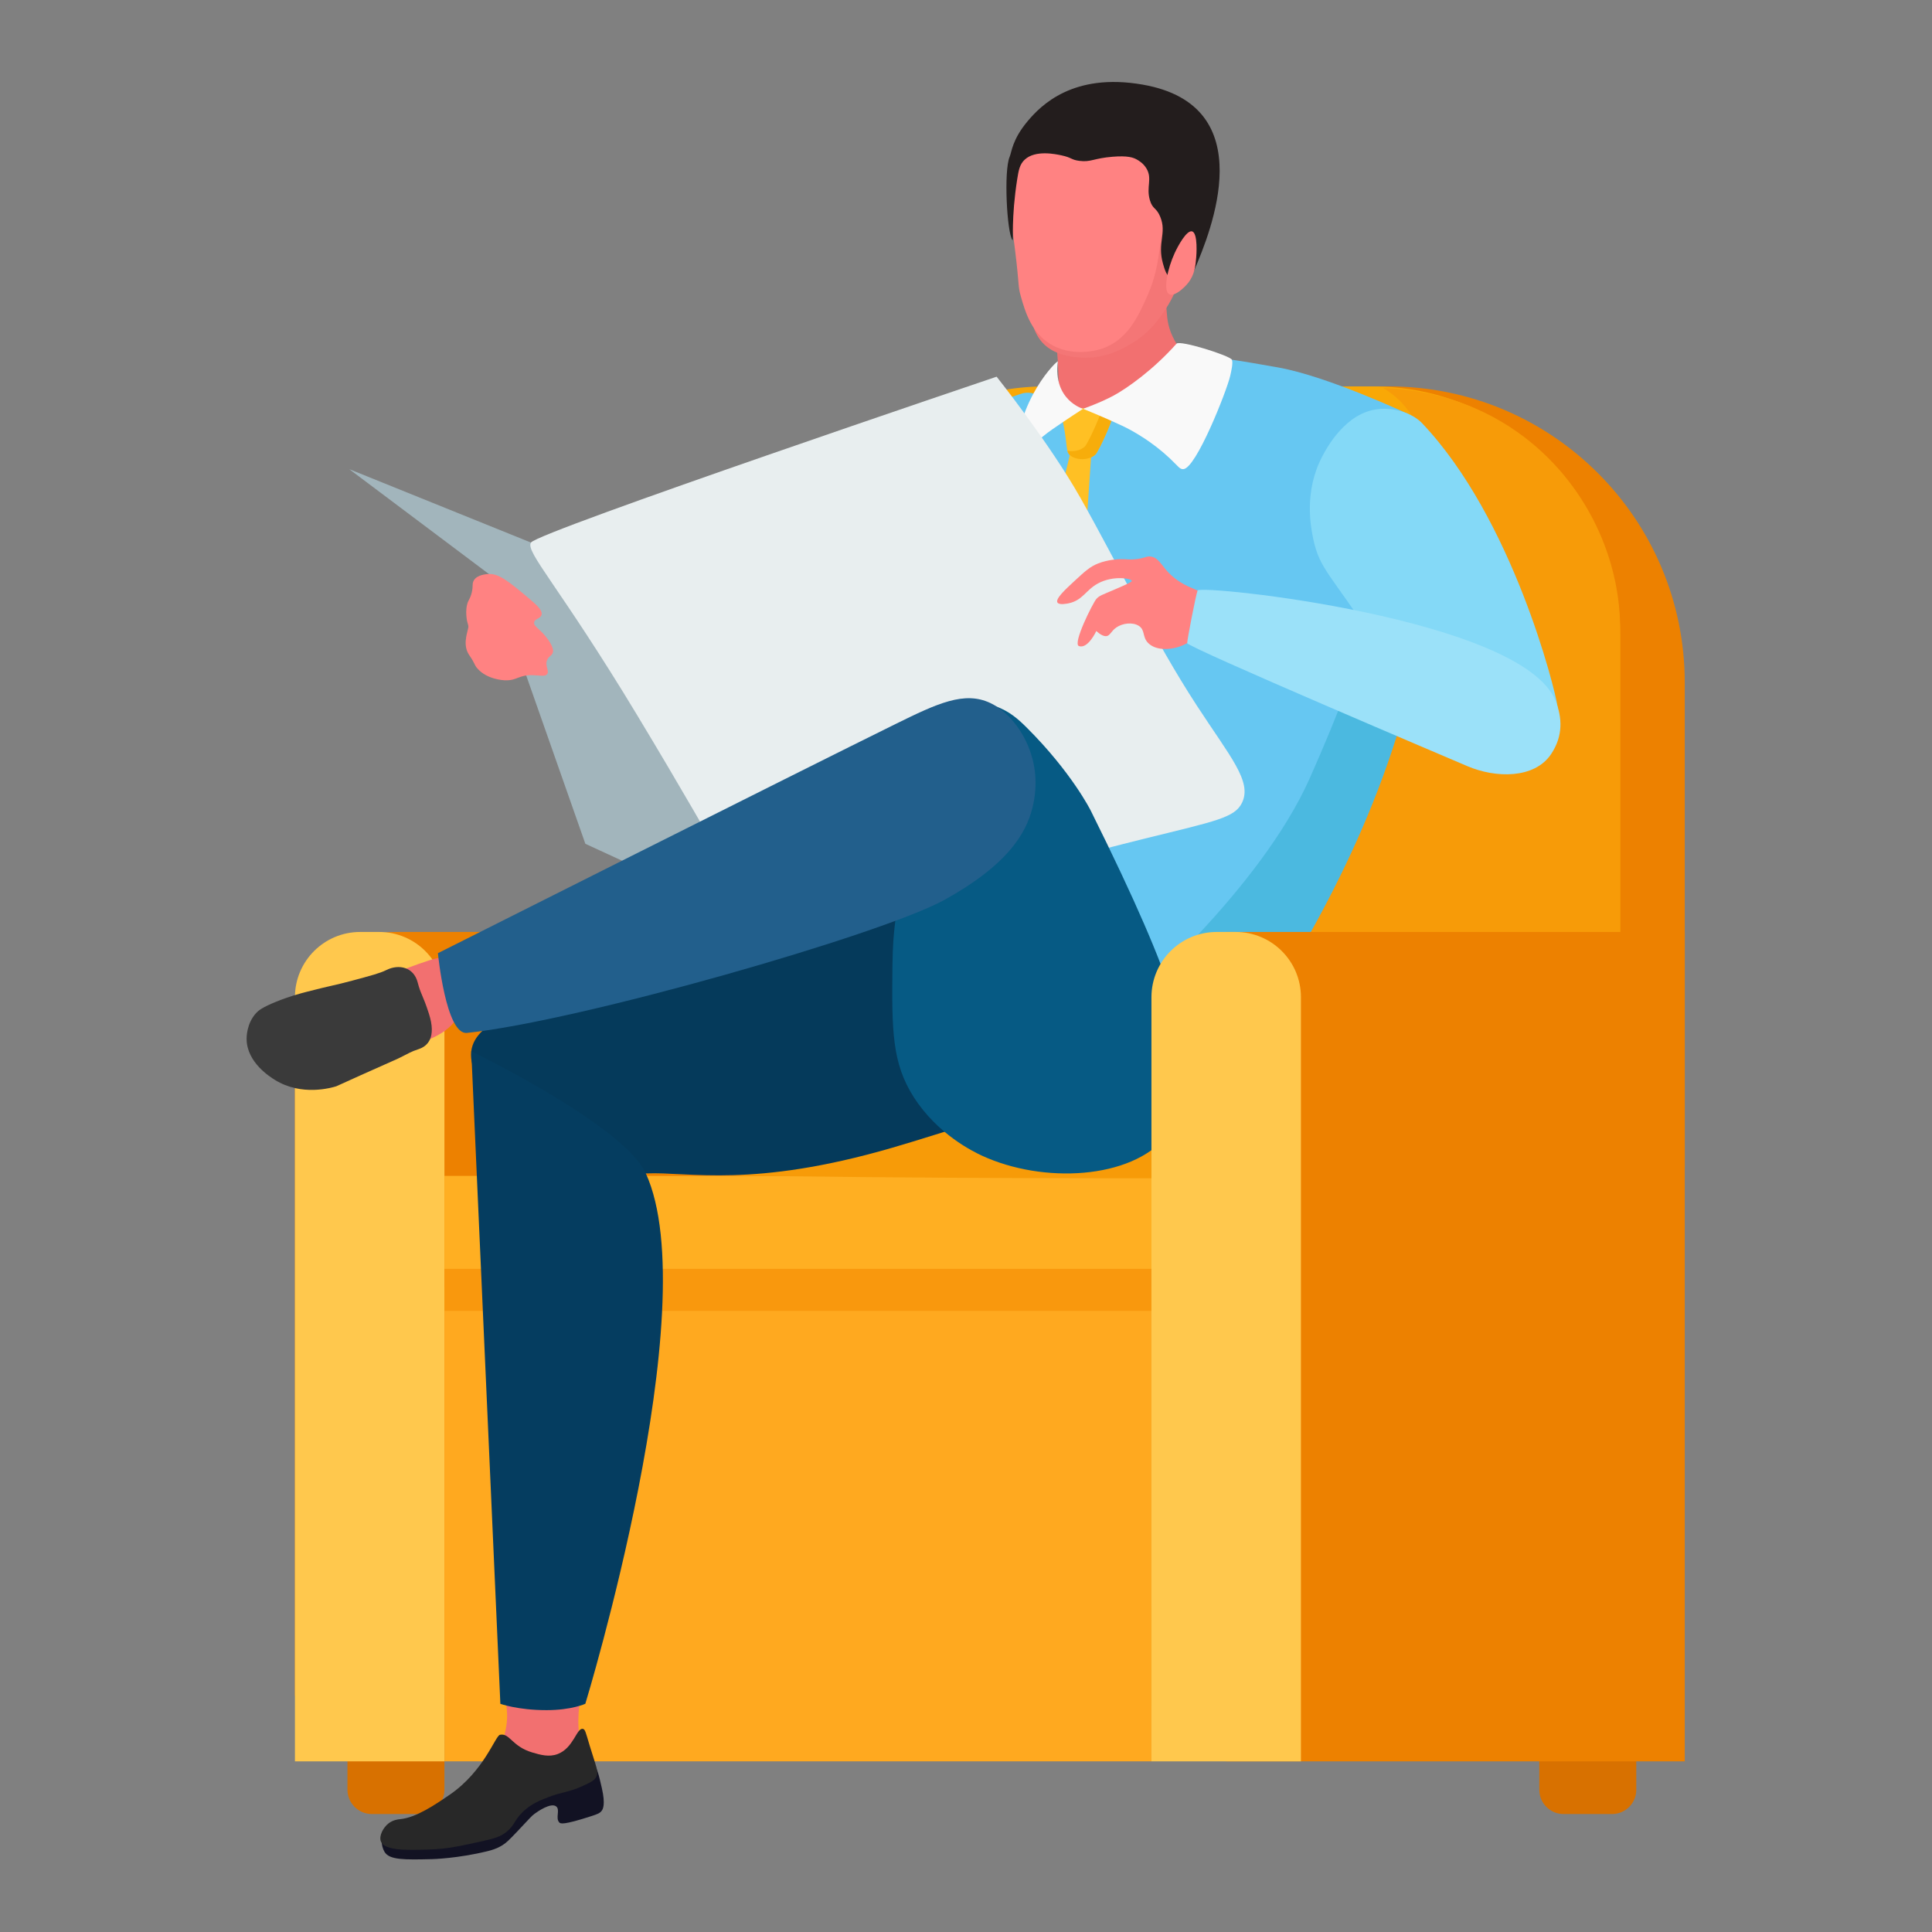 <svg xmlns="http://www.w3.org/2000/svg" width="810" viewBox="0 0 810 810" height="810" version="1.0"><rect x="0" y="0" width="810" height="810" fill="#808080" stroke="none"/><defs><clipPath id="a"><path d="M 334 162 L 706.34 162 L 706.34 489 L 334 489 Z M 334 162"/></clipPath><clipPath id="b"><path d="M 160 737 L 253.441 737 L 253.441 779.57 L 160 779.57 Z M 160 737"/></clipPath><clipPath id="c"><path d="M 103.387 405 L 182 405 L 182 457 L 103.387 457 Z M 103.387 405"/></clipPath><clipPath id="d"><path d="M 514 390.25 L 706.34 390.25 L 706.34 739 L 514 739 Z M 514 390.25"/></clipPath></defs><path fill="#D87100" d="M 176.129 760.543 L 155.871 760.543 C 150.266 760.543 145.672 755.949 145.672 750.34 L 145.672 701.281 C 145.672 695.672 150.266 691.078 155.871 691.078 L 176.129 691.078 C 181.734 691.078 186.328 695.672 186.328 701.281 L 186.328 750.34 C 186.328 755.949 181.734 760.543 176.129 760.543"/><path fill="#44220B" d="M 496.734 729.07 L 509.418 729.07 C 517.109 729.07 523.406 722.773 523.406 715.086 L 523.406 673.59 C 523.406 665.902 517.109 659.605 509.418 659.605 L 496.734 659.605 C 489.047 659.605 482.75 665.902 482.75 673.59 L 482.75 715.086 C 482.75 722.773 489.047 729.07 496.734 729.07"/><path fill="#D87100" d="M 655.508 760.543 L 675.863 760.543 C 681.449 760.543 686.016 755.973 686.016 750.395 L 686.016 701.227 C 686.016 695.645 681.449 691.078 675.863 691.078 L 655.508 691.078 C 649.93 691.078 645.359 695.645 645.359 701.227 L 645.359 750.395 C 645.359 755.973 649.93 760.543 655.508 760.543"/><path fill="#ED8100" d="M 334.539 710.945 L 123.652 710.945 L 123.652 432.812 C 123.652 409.566 142.496 390.727 165.73 390.727 L 334.539 390.727 L 334.539 710.945"/><g clip-path="url(#a)"><path fill="#ED8100" d="M 467.645 162 L 582.148 162 C 650.738 162 706.34 217.613 706.34 286.223 L 706.34 488.992 L 334.539 488.992 L 334.539 295.133 C 334.539 221.609 394.133 162 467.645 162"/></g><path fill="#F9A806" d="M 438.504 162 L 575.27 162 C 632.688 162 679.238 208.559 679.238 265.992 L 679.238 501.457 L 334.539 501.457 L 334.539 265.992 C 334.539 208.559 381.086 162 438.504 162"/><path fill="#FFC84D" d="M 186.328 738.453 L 123.652 738.453 L 123.652 418.09 C 123.652 402.977 135.902 390.727 151.008 390.727 L 158.973 390.727 C 174.078 390.727 186.328 402.977 186.328 418.09 L 186.328 738.453"/><path fill="#FFA91F" d="M 482.75 738.453 L 186.328 738.453 L 186.328 539.754 L 482.75 539.754 L 482.75 738.453"/><path fill="#F9980D" d="M 482.75 549.594 L 186.328 549.594 L 186.328 531.68 L 482.75 531.68 L 482.75 549.594"/><path fill="#FFAF22" d="M 679.238 492.996 L 186.328 492.996 L 186.328 531.969 L 679.238 531.969 L 679.238 492.996"/><path fill="#F79B08" d="M 579.895 162.66 C 597.75 173.34 599.262 192.832 597.809 210.148 C 596.648 223.949 588.359 307.879 521.746 375.871 C 459.336 439.582 379.668 453.234 334.219 455.109 C 334.219 455.109 252.438 491.484 270.77 491.973 C 415.266 495.836 679.238 492.996 679.238 492.996 L 679.238 263.441 C 679.238 215.781 642.152 164.926 579.895 162.66"/><path fill="#F27070" d="M 213.086 708.984 C 210.891 714.117 213.516 715.66 212.254 723.734 C 209.727 739.855 196.668 750.371 194.172 752.383 C 185.73 759.184 178.105 760.883 178.602 762.676 C 179.078 764.41 186.738 764.863 193.895 762.676 C 205.969 758.988 206.613 750.836 217.812 748.77 C 221.879 748.02 222.938 748.883 230.047 747.656 C 240.328 745.887 242.332 743.355 242.84 742.645 C 245.277 739.27 244.078 734.863 243.395 731.242 C 239.578 710.992 249.133 701.641 243.676 696.746 C 237.406 691.121 218.023 697.418 213.086 708.984"/><g clip-path="url(#b)"><path fill="#121223" d="M 248.582 739.363 C 250.34 740.996 251.004 743.902 252.34 749.719 C 253.918 756.613 252.715 758.535 252.34 759.07 C 251.543 760.191 250.539 760.566 247.953 761.406 C 236.059 765.277 234.98 764.594 234.496 764.078 C 232.754 762.246 234.93 758.84 233.238 757.398 C 231.047 755.527 225.316 759.559 224.164 760.406 C 222.73 761.457 222.652 761.766 216.961 767.754 C 213.293 771.617 212.191 772.68 210.387 773.77 C 208.07 775.16 206.035 775.707 204.438 776.102 C 191.938 779.184 181.27 779.445 181.27 779.445 C 169.332 779.734 163.316 779.812 161.238 776.441 C 159.648 773.863 159.438 769.336 161.547 766.75 C 166.906 760.176 181.234 773.555 196.613 767.754 C 204.211 764.891 202.371 761.004 214.773 751.387 C 225.062 743.402 242.398 733.621 248.582 739.363"/></g><path fill="#4BB9E0" d="M 592.699 184.082 C 595.453 184.184 599.742 198.727 599.371 228.582 C 597.836 352.484 491.355 480.488 485.367 475.602 C 476.273 468.184 444.824 429.609 501.484 366.555 C 510.184 356.871 584.434 183.762 592.699 184.082"/><path fill="#F27070" d="M 486.867 121.633 C 490.848 126.867 487.051 132.957 492.484 142.781 C 497.379 151.641 504.16 153.375 503.457 156.688 C 502.672 160.422 494.109 158.047 482.273 162.773 C 468.816 168.148 465.59 173.605 457.148 172.578 C 451.199 171.859 446.578 169.641 444.492 163.355 C 443.812 161.301 443.828 159.859 443.727 156.688 C 443.188 139.898 441.328 138.059 442.195 134.09 C 445.398 119.449 478.219 110.25 486.867 121.633"/><path fill="#66C7F2" d="M 503.496 149.586 C 512.258 149.906 520.09 151.277 535.758 154.035 C 556.66 157.711 590.637 173.691 590.637 173.691 C 587.074 175.691 598.688 214.875 549.16 326.199 C 528.145 373.441 472.738 420.434 472.738 420.434 C 470.168 416.535 454.035 390.77 443.207 380.652 C 428.348 366.785 454.367 352.574 440.09 350.98 C 386.188 344.961 358.625 374.922 341.082 360.996 C 337.121 357.848 335.113 353.609 333.293 316.484 C 329.113 231.098 337.949 217.34 343.309 210.785 C 349.66 203.004 358.668 197.812 376.68 187.418 C 396.551 175.949 412.848 170.289 427.852 165.16 C 440.336 160.895 445.852 184.219 456.402 181.48 C 469.914 177.977 488.262 149.031 503.496 149.586"/><path fill="#FFC024" d="M 449.195 312.852 L 419.805 308.863 L 448.535 190.809 L 457.426 191.758 L 449.195 312.852"/><path fill="#84D9F7" d="M 578.402 171.465 C 586.18 170.867 593 174.035 596.195 177.402 C 634.23 217.457 651.988 288.922 653.012 296.195 C 655.309 312.539 651.258 308.043 650.707 309.438 C 647.984 316.34 640.883 322.289 633.277 323.531 C 620.312 325.656 609.133 313.555 599.164 302.766 C 590.172 293.027 589.863 289.613 576.176 268.641 C 558.09 240.945 553.27 238.707 550.594 225.992 C 549.523 220.938 546.629 206.148 554.297 191.496 C 556.078 188.082 564.207 172.559 578.402 171.465"/><path fill="#FFC024" d="M 445.262 171.727 C 447.449 168.844 452.145 172.625 463.312 170.715 C 465.043 170.422 466.586 170.047 467.215 170.836 C 468.395 172.332 460.797 189.141 459.207 190.613 C 456.453 193.172 450.945 193.008 448.535 190.809 C 447.316 189.688 447.371 188.371 446.891 184.469 C 445.637 174.277 444.051 173.32 445.262 171.727"/><path fill="#F7AD0B" d="M 467.215 170.836 C 466.586 170.047 465.043 170.422 463.312 170.715 C 462.953 170.777 462.621 170.82 462.277 170.867 C 460.598 176.266 455.957 186.16 454.762 187.277 C 452.973 188.934 450.023 189.441 447.52 188.996 C 447.719 189.77 448.004 190.312 448.535 190.809 C 450.941 193.008 456.453 193.172 459.207 190.613 C 460.797 189.141 468.395 172.332 467.215 170.836"/><path fill="#053A5B" d="M 461.418 449.102 C 457.992 455.48 391.809 476.043 374.082 481.195 C 315.547 498.219 289.32 491.207 270.77 491.973 C 244.836 493.051 235.367 482.637 229.469 478.566 C 221.285 472.93 195.742 455.934 197.582 440.738 C 199.23 427.09 223.172 422.055 235.402 417 C 378.52 357.906 388.574 360.25 394.852 366.555 C 410.531 382.309 471.758 429.895 461.418 449.102"/><path fill="#053D60" d="M 209.781 714.336 C 209.781 714.336 217.141 716.988 229.098 716.988 C 239.66 716.988 245.402 714.316 245.402 714.316 C 245.402 714.316 296.27 547.738 270.77 491.973 C 261.48 471.66 197.582 440.738 197.582 440.738 L 209.781 714.336"/><path fill="#F47676" d="M 498.328 80.777 C 499.73 87.645 498.992 92.699 497.75 101.227 C 496.34 110.902 495.043 119.844 488.773 129.469 C 486.316 133.25 482.461 139.031 474.871 143.73 C 471.27 145.961 463.57 150.578 453.141 149.918 C 450.953 149.777 445.184 149.41 440.398 146.426 C 430.273 140.09 430.434 125.691 431.125 98.266 C 431.617 79.109 433.938 71.59 436.922 65.445 C 440.168 58.758 443.594 51.707 451.406 48.496 C 463.805 43.395 478.75 51.48 486.164 58.18 C 495.254 66.387 497.465 76.523 498.328 80.777"/><path fill="#282828" d="M 244.375 724.832 C 245.367 725.035 245.566 726.355 247.168 731.664 C 249.953 740.887 251.125 742.738 249.957 745.004 C 249.199 746.492 247.586 747.258 244.375 748.734 C 238.066 751.629 235.789 751.176 230.102 753.387 C 226.379 754.832 222.723 756.25 219.242 759.594 C 215.562 763.125 215.852 765.191 212.414 767.973 C 209.973 769.949 207.52 770.766 201.871 772.004 C 192.172 774.129 187.324 775.195 179.84 775.418 C 170.625 775.695 161.191 775.98 159.676 772.004 C 158.809 769.738 160.617 766.305 162.773 764.559 C 164.793 762.93 167.117 762.75 167.742 762.695 C 174.484 762.066 182.562 756.535 188.527 752.457 C 202.98 742.562 207.641 727.723 209.625 727.316 C 213.738 726.477 214.555 732.215 223.273 734.766 C 226.566 735.727 230.164 736.777 233.824 735.387 C 240.508 732.844 241.77 724.309 244.375 724.832"/><path fill="#A2B5BC" d="M 146.41 196.688 L 222.609 227.473 L 322.727 389.367 L 245.414 353.766 L 205.926 241.379 L 146.41 196.688"/><path fill="#FF8282" d="M 205.117 240.66 C 204.113 240.695 200.18 240.836 198.68 243.285 C 197.707 244.875 198.609 246.062 197.488 249.48 C 196.781 251.629 196.293 251.559 195.82 253.527 C 195.297 255.73 195.477 257.656 195.586 258.77 C 195.883 261.762 196.594 261.91 196.301 263.297 C 195.742 265.918 193.961 270.664 196.777 274.73 C 199.352 278.453 198.723 278.617 200.113 280.215 C 204.191 284.91 211.062 285.195 211.781 285.219 C 216.965 285.363 217.266 282.902 223.457 283.074 C 226.441 283.156 228.562 283.785 229.414 282.594 C 230.406 281.199 228.324 279.18 229.414 276.641 C 230.125 274.969 231.359 275.047 231.793 273.539 C 231.922 273.105 232.223 271.672 229.887 268.301 C 226.699 263.699 223.605 262.723 223.934 260.914 C 224.203 259.379 226.555 259.441 227.027 257.812 C 227.57 255.965 225.152 253.727 221.789 250.906 C 213.52 243.98 209.305 240.516 205.117 240.66"/><path fill="#FF8282" d="M 423.309 88.043 C 423.441 92.207 423.949 91.523 425.621 105.258 C 427.398 119.816 426.738 119.844 427.941 124.09 C 429.82 130.727 432.559 140.398 441.848 145.078 C 451.207 149.793 461.273 146.449 462.121 146.152 C 472.953 142.375 477.379 132.324 481.238 123.555 C 484.438 116.293 485.301 110.602 486.453 102.566 C 488.906 85.535 490.133 77.008 484.715 68.672 C 479.117 60.059 469.77 56.809 466.754 55.762 C 457.473 52.527 441.262 50.715 431.418 59.527 C 422.656 67.367 423.055 79.934 423.309 88.043"/><path fill="#231D1D" d="M 476.605 66.871 C 475.113 66.035 472.828 65.203 466.465 65.715 C 458.441 66.363 457.418 68.066 452.562 67.449 C 448.988 66.996 449.414 66.059 445.031 65.137 C 442.449 64.586 434.137 62.828 429.684 66.871 C 427.512 68.836 427.055 71.453 426.492 74.988 C 423.852 91.699 424.98 101.305 424.492 100.684 C 422.137 97.637 420.781 71.52 423.309 65.715 C 424.176 63.711 424.348 58.531 430.848 50.793 C 436.383 44.211 449.867 30.363 479.082 35.477 C 529.605 44.309 507.363 97.641 500.801 113.043 C 499.133 116.961 493.949 116.922 491.09 116.414 C 489.172 116.078 488.254 112.875 487.613 110.625 C 485.082 101.793 489.277 97.852 486.453 90.922 C 484.824 86.918 483.27 87.852 482.109 83.969 C 480.438 78.348 483.25 74.969 480.66 70.637 C 479.344 68.438 477.434 67.336 476.605 66.871"/><path fill="#FF8282" d="M 492.539 105.988 C 493.953 102.949 497.535 96.402 499.777 97.008 C 502.348 97.695 501.574 107.367 501.512 108.012 C 501.234 111.312 500.902 115.188 498.039 118.734 C 496.137 121.098 492.188 124.441 490.219 123.371 C 487.492 121.887 489.512 112.469 492.539 105.988"/><path fill="#F9F9F9" d="M 516.48 150.82 C 517.012 152.117 516.27 155.469 515.73 157.746 C 514.27 163.961 501.441 196.551 496.082 196.688 C 494.539 196.73 494.098 195.617 490.52 192.234 C 483.137 185.27 475.203 180.727 470.496 178.512 C 462.277 174.656 454.066 171.395 454.066 171.395 C 454.066 171.395 461.238 168.887 466.785 165.906 C 472.508 162.828 483.566 155.012 493.258 144.09 C 494.691 142.477 515.805 149.145 516.48 150.82"/><path fill="#F9F9F9" d="M 454.066 171.395 C 454.066 171.395 441.41 167.805 443.496 151.531 C 443.594 150.77 426.113 167.109 425.629 193.723 C 425.59 195.613 430.512 187.461 441.199 179.996 C 446.809 176.082 454.066 171.395 454.066 171.395"/><path fill="#E8EEEF" d="M 520.742 336.516 C 525.012 327.613 515.773 317.297 501.828 295.906 C 483.602 267.945 469.301 237.613 452.879 208.555 C 440.027 185.809 417.84 157.926 417.84 157.926 C 417.84 157.926 225.391 222.945 222.609 227.473 C 220.188 231.418 234.176 245.277 267.109 299.797 C 305.184 362.84 315.234 385.402 322.727 389.367 C 329.863 393.145 339.012 388.609 343.309 386.586 C 348.18 384.297 379.738 376.527 442.867 360.996 C 455.316 357.93 467.691 354.605 480.133 351.535 C 509.996 344.18 517.727 342.801 520.742 336.516"/><path fill="#065A84" d="M 377.426 363.594 C 375.945 387.117 374.355 387.234 374.16 405.129 C 373.879 431.887 373.922 445.664 383.129 460.023 C 393.082 475.551 408.008 482.816 411.656 484.504 C 437.344 496.363 474.188 494.445 489.082 476.344 C 492.461 472.25 495.281 466.625 496.418 453.352 C 497.938 435.676 495.422 416.523 457.297 339.852 C 457.297 339.852 449.34 323.84 430.402 304.988 C 426.98 301.586 423.258 298.195 417.363 296.086 C 407.797 292.672 394.488 293.316 386.387 299.055 C 375.418 306.82 380.188 319.531 377.426 363.594"/><path fill="#F27070" d="M 201.473 400.645 C 199.527 399.684 196.566 400.004 190.648 400.645 C 187.254 401.008 183.844 401.375 179.828 402.672 C 175.039 404.211 163.391 408.418 159.688 410.508 C 146.641 417.871 150.441 412.758 148.375 417.219 C 145.508 423.395 152.859 435.422 162.234 438.191 C 166.133 439.34 162.555 441.258 165.531 440.738 C 167.094 440.465 180.352 436.734 186.59 432.105 C 190.977 428.848 190.117 427.852 194.371 424.66 C 201.184 419.559 204.715 421.137 206.887 417.559 C 209.863 412.625 206.957 403.348 201.473 400.645"/><g clip-path="url(#c)"><path fill="#3A3A3A" d="M 175.09 411.809 C 176.496 417.184 177.211 416.863 179.828 425.004 C 183.016 434.941 179.367 438.613 175.426 439.883 C 172.586 440.797 171.148 441.668 167.988 443.27 C 165.598 444.477 166.848 443.77 151.414 450.711 C 140.84 455.465 141.254 455.352 140.93 455.449 C 138.961 456.035 126.469 459.734 115.23 452.742 C 113.219 451.488 103.629 445.531 103.391 435.824 C 103.367 435.055 103.312 429.102 107.445 424.66 C 108.297 423.746 109.805 422.387 115.898 419.926 C 121.422 417.695 125.852 416.531 128.414 415.863 C 138.961 413.133 140.035 413.188 147.695 411.133 C 155.492 409.039 159.391 407.996 161.898 406.73 C 167.41 403.969 173.477 405.637 175.09 411.809"/></g><path fill="#225F8C" d="M 183.598 399.625 C 183.598 399.625 335.922 323.02 375.504 303.527 C 393.047 294.883 404.316 289.637 415.145 294.719 C 423.664 298.723 430.301 308.355 432.867 318.137 C 435.41 327.812 433.527 335.93 432.879 338.566 C 430.105 349.93 421.773 363.031 395.887 377.316 C 369.629 391.797 243.027 428.109 195.766 433.055 C 186.926 433.98 183.598 399.625 183.598 399.625"/><path fill="#FF8282" d="M 512.324 252.191 L 500.273 246.766 C 494.789 244.625 491.457 241.809 489.391 239.508 C 486.758 236.582 485.531 233.789 482.496 233.34 C 480.637 233.062 480.164 233.988 476.332 234.43 C 473.426 234.766 472.527 234.375 469.801 234.43 C 468.887 234.445 464.598 234.578 460.367 236.242 C 457.004 237.566 454.855 239.547 450.574 243.5 C 446.633 247.145 442.445 251.008 443.32 252.574 C 443.996 253.789 447.398 253.07 448.035 252.938 C 453.973 251.684 455.16 247.406 460.367 244.59 C 466.762 241.145 474.328 242.527 474.52 243.5 C 474.617 244.016 471.922 245.176 466.539 247.492 C 462.023 249.438 460.91 249.703 459.645 251.121 C 458.301 252.621 449.562 269.879 452.348 270.871 C 456.121 272.207 459.645 264.547 459.645 264.547 C 459.645 264.547 461.859 266.754 463.637 266.723 C 465.363 266.699 465.75 264.668 467.988 263.098 C 470.676 261.211 474.887 260.781 477.422 262.371 C 480.238 264.129 478.785 267.012 481.41 269.625 C 485.039 273.246 492.684 272.578 497.734 269.625 C 500.848 267.805 502.645 265.309 503.543 263.82 L 512.324 252.191"/><path fill="#9BE1F9" d="M 652.188 293.863 C 638.383 259.156 503.188 244.965 502.094 247.586 C 501.398 249.254 497.723 268.191 497.734 269.625 C 497.754 271.363 610.844 319.34 615.227 321.219 C 626.906 326.223 643.332 326.656 650.336 316.117 C 655.375 308.539 654.992 300.91 652.188 293.863"/><g clip-path="url(#d)"><path fill="#ED8100" d="M 706.34 738.453 L 514.09 738.453 L 514.09 390.727 L 706.34 390.727 L 706.34 738.453"/></g><path fill="#FFC84D" d="M 545.426 738.453 L 482.75 738.453 L 482.75 418.09 C 482.75 402.977 495 390.727 510.105 390.727 L 518.07 390.727 C 533.176 390.727 545.426 402.977 545.426 418.09 L 545.426 738.453"/></svg>